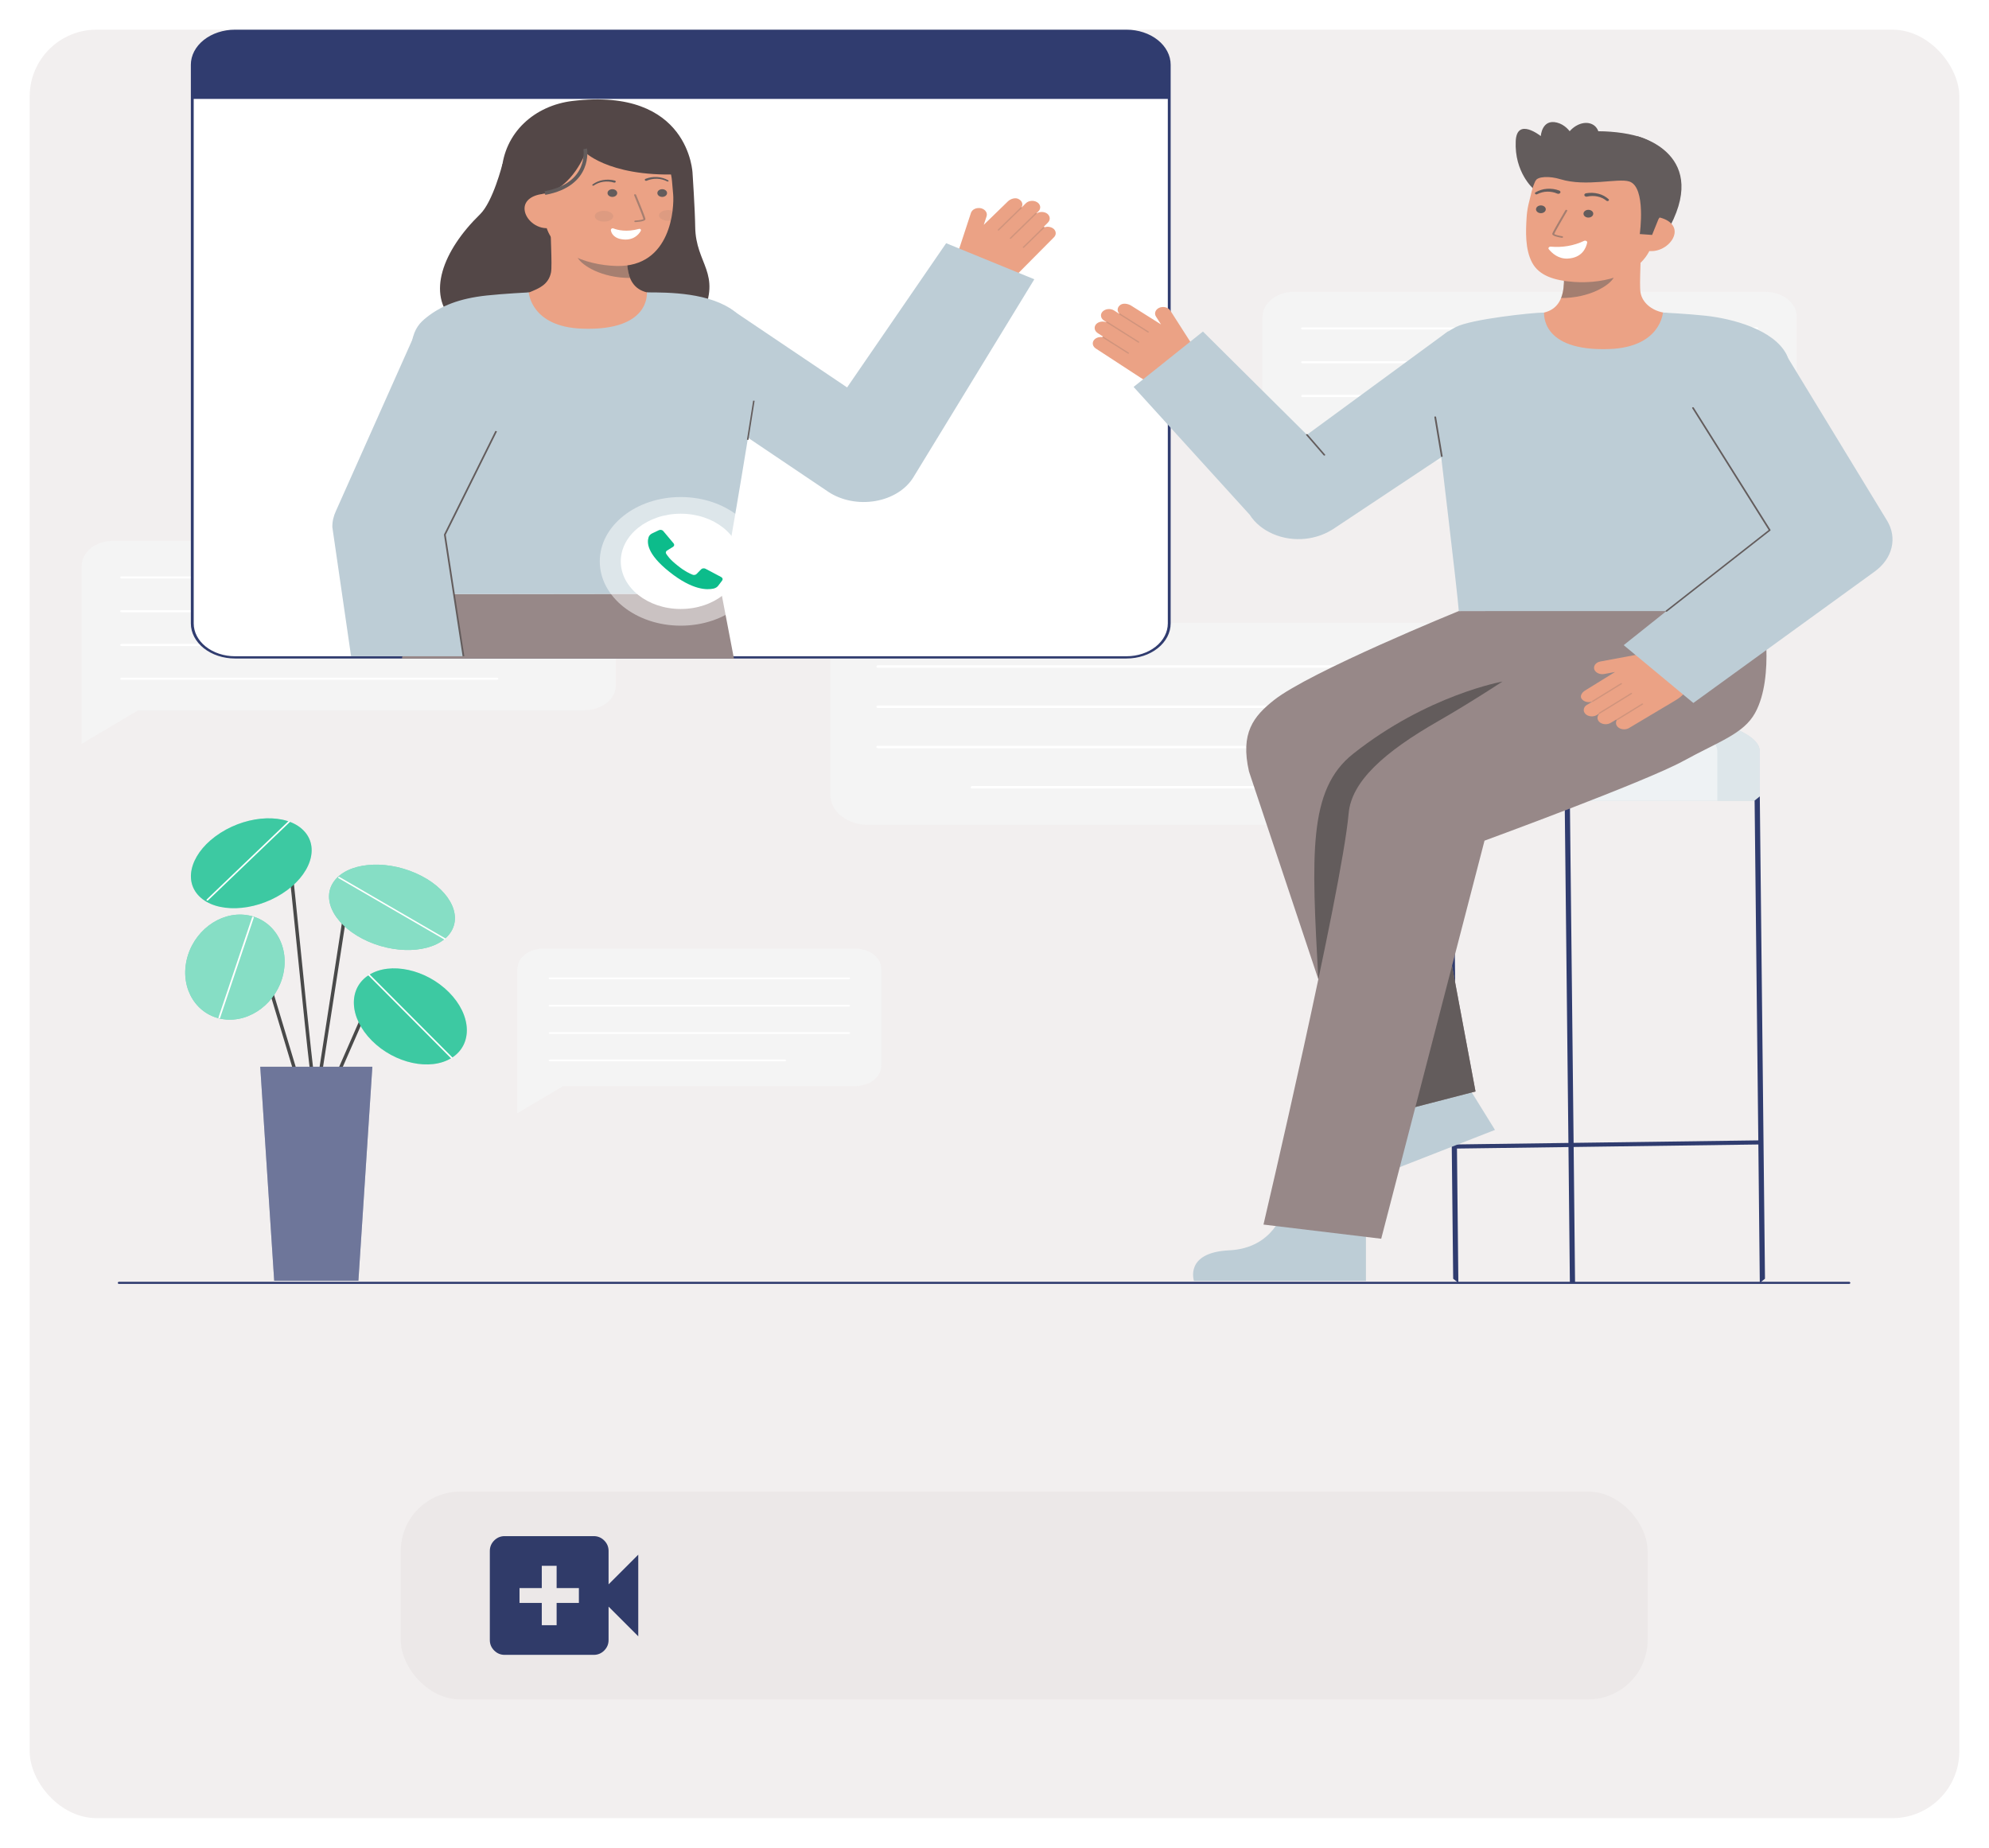 <svg width="268" height="249" viewBox="0 0 268 249" fill="none" xmlns="http://www.w3.org/2000/svg">
<g filter="url(#filter0_d_114_3)">
<rect x="4" width="260" height="241" rx="9" fill="#F2EFEF"/>
</g>
<path d="M42.618 148.315C42.556 148.315 42.497 148.295 42.453 148.261C42.125 148 41.59 143.215 40.149 128.97C39.559 123.141 39.002 117.635 38.595 114.289C38.566 114.05 38.45 114.022 38.411 114.013C37.855 113.88 36.163 114.94 35.218 115.868C35.179 115.906 35.122 115.931 35.061 115.936C34.999 115.941 34.938 115.927 34.89 115.896C34.842 115.865 34.811 115.82 34.805 115.771C34.798 115.723 34.816 115.674 34.855 115.635C35.48 115.022 37.516 113.413 38.545 113.659C38.753 113.708 39.011 113.852 39.059 114.254C39.466 117.602 40.023 123.11 40.613 128.94C41.489 137.597 42.481 147.404 42.807 148.022C42.832 148.05 42.847 148.082 42.85 148.116C42.854 148.15 42.845 148.184 42.825 148.214C42.806 148.245 42.776 148.27 42.74 148.288C42.703 148.305 42.661 148.315 42.618 148.315Z" fill="#494949"/>
<path d="M37.997 120.429C41.864 117.967 43.145 114.135 40.859 111.87C38.574 109.605 33.587 109.765 29.721 112.227C25.854 114.689 24.573 118.521 26.858 120.786C29.144 123.051 34.131 122.891 37.997 120.429Z" fill="#0CBC8B"/>
<path opacity="0.2" d="M37.997 120.429C41.864 117.967 43.145 114.135 40.859 111.87C38.574 109.605 33.587 109.765 29.721 112.227C25.854 114.689 24.573 118.521 26.858 120.786C29.144 123.051 34.131 122.891 37.997 120.429Z" fill="white"/>
<path d="M27.942 121.362C27.919 121.361 27.898 121.356 27.879 121.347C27.861 121.338 27.846 121.324 27.836 121.308C27.827 121.292 27.823 121.275 27.826 121.257C27.829 121.24 27.838 121.223 27.852 121.21L38.871 110.654C38.891 110.636 38.919 110.625 38.95 110.623C38.98 110.621 39.01 110.628 39.034 110.644C39.057 110.659 39.072 110.681 39.075 110.706C39.078 110.73 39.069 110.754 39.05 110.773L28.031 121.328C28.02 121.339 28.007 121.347 27.991 121.353C27.976 121.359 27.959 121.362 27.942 121.362Z" fill="white"/>
<path d="M45.022 146.052C44.984 146.052 44.948 146.045 44.915 146.032C44.882 146.018 44.853 145.998 44.831 145.974C44.81 145.95 44.796 145.922 44.791 145.893C44.785 145.864 44.789 145.834 44.801 145.806L48.94 136.35C49.062 136.073 49.27 135.823 49.544 135.626C49.819 135.428 50.151 135.289 50.511 135.22C50.871 135.151 51.247 135.154 51.605 135.231C51.963 135.307 52.291 135.454 52.559 135.657L54.747 137.317C54.791 137.351 54.817 137.398 54.819 137.447C54.82 137.496 54.797 137.544 54.754 137.579C54.712 137.615 54.653 137.635 54.591 137.636C54.529 137.637 54.469 137.619 54.425 137.585L52.237 135.925C52.025 135.764 51.766 135.649 51.484 135.588C51.202 135.528 50.905 135.525 50.621 135.58C50.337 135.634 50.074 135.744 49.857 135.9C49.641 136.056 49.477 136.253 49.38 136.472L45.242 145.928C45.226 145.964 45.196 145.996 45.157 146.018C45.117 146.04 45.07 146.052 45.022 146.052Z" fill="#494949"/>
<path d="M60.86 142.552C63.725 140.75 63.555 136.788 60.48 133.701C57.404 130.615 52.588 129.573 49.723 131.375C46.858 133.177 47.028 137.139 50.103 140.226C53.179 143.312 57.995 144.354 60.86 142.552Z" fill="#0CBC8B"/>
<path d="M40.738 147.712C40.685 147.712 40.635 147.698 40.594 147.672C40.553 147.646 40.524 147.61 40.511 147.57L33.566 124.499C33.518 124.342 33.417 124.198 33.273 124.084C33.13 123.969 32.949 123.888 32.751 123.85C32.553 123.812 32.346 123.818 32.152 123.867C31.958 123.916 31.785 124.007 31.652 124.129L29.511 126.095C29.491 126.113 29.467 126.128 29.439 126.139C29.412 126.15 29.382 126.157 29.352 126.158C29.321 126.16 29.29 126.157 29.261 126.149C29.232 126.142 29.206 126.13 29.182 126.114C29.159 126.098 29.14 126.078 29.127 126.057C29.113 126.035 29.105 126.011 29.102 125.987C29.1 125.963 29.104 125.938 29.114 125.915C29.123 125.892 29.139 125.871 29.159 125.852L31.3 123.887C31.489 123.713 31.735 123.584 32.011 123.514C32.286 123.444 32.581 123.436 32.862 123.491C33.143 123.545 33.4 123.66 33.604 123.823C33.808 123.986 33.952 124.191 34.019 124.414L40.965 147.485C40.979 147.533 40.969 147.583 40.937 147.625C40.904 147.667 40.852 147.696 40.792 147.708C40.774 147.711 40.756 147.712 40.738 147.712Z" fill="#494949"/>
<path d="M38.175 131.22C39.019 127.341 36.785 123.796 33.184 123.301C29.583 122.806 25.98 125.55 25.135 129.429C24.291 133.307 26.525 136.853 30.126 137.347C33.727 137.842 37.331 135.099 38.175 131.22Z" fill="#0CBC8B"/>
<path d="M42.619 148.315C42.609 148.315 42.599 148.315 42.59 148.314C42.559 148.311 42.53 148.303 42.503 148.291C42.477 148.279 42.453 148.263 42.434 148.244C42.416 148.225 42.402 148.203 42.394 148.179C42.385 148.156 42.383 148.131 42.387 148.107L46.822 119.5C46.871 119.188 47.031 118.894 47.285 118.653C47.538 118.413 47.874 118.235 48.252 118.142C48.629 118.049 49.032 118.045 49.413 118.13C49.794 118.214 50.135 118.385 50.397 118.62L55.466 123.181C55.487 123.2 55.502 123.221 55.512 123.244C55.522 123.267 55.526 123.291 55.524 123.315C55.523 123.34 55.515 123.364 55.501 123.385C55.488 123.407 55.469 123.427 55.446 123.443C55.423 123.459 55.396 123.471 55.367 123.479C55.339 123.487 55.308 123.49 55.277 123.489C55.247 123.487 55.217 123.481 55.189 123.47C55.162 123.46 55.137 123.445 55.117 123.427L50.048 118.865C49.846 118.684 49.582 118.552 49.288 118.486C48.993 118.421 48.682 118.424 48.39 118.496C48.098 118.568 47.839 118.705 47.643 118.891C47.447 119.077 47.322 119.304 47.285 119.545L42.849 148.153C42.843 148.197 42.815 148.239 42.773 148.268C42.73 148.298 42.675 148.315 42.619 148.315Z" fill="#494949"/>
<path d="M60.666 125.716C62.435 123.176 60.354 119.572 56.018 117.667C51.682 115.761 46.733 116.276 44.964 118.816C43.195 121.357 45.276 124.96 49.612 126.866C53.948 128.771 58.897 128.256 60.666 125.716Z" fill="#0CBC8B"/>
<path opacity="0.2" d="M60.86 142.552C63.725 140.75 63.555 136.788 60.48 133.701C57.404 130.615 52.588 129.573 49.723 131.375C46.858 133.177 47.028 137.139 50.103 140.226C53.179 143.312 57.995 144.354 60.86 142.552Z" fill="white"/>
<path opacity="0.5" d="M38.175 131.22C39.019 127.341 36.785 123.796 33.184 123.301C29.583 122.806 25.98 125.55 25.135 129.429C24.291 133.307 26.525 136.853 30.126 137.347C33.727 137.842 37.331 135.099 38.175 131.22Z" fill="white"/>
<path opacity="0.5" d="M60.666 125.716C62.435 123.176 60.354 119.572 56.018 117.667C51.682 115.761 46.733 116.276 44.964 118.816C43.195 121.357 45.276 124.96 49.612 126.866C53.948 128.771 58.897 128.256 60.666 125.716Z" fill="white"/>
<path d="M48.291 172.588H36.945L35.065 143.75H50.171L48.291 172.588Z" fill="#303C6F"/>
<path opacity="0.3" d="M48.291 172.588H36.945L35.065 143.75H50.171L48.291 172.588Z" fill="white"/>
<path d="M60.861 142.644C60.843 142.644 60.826 142.641 60.81 142.635C60.794 142.629 60.78 142.62 60.769 142.609L49.632 131.432C49.622 131.422 49.615 131.412 49.611 131.4C49.607 131.388 49.605 131.376 49.607 131.364C49.609 131.352 49.614 131.34 49.621 131.33C49.629 131.319 49.639 131.31 49.651 131.302C49.663 131.294 49.676 131.289 49.691 131.286C49.706 131.282 49.721 131.281 49.736 131.283C49.752 131.284 49.766 131.288 49.78 131.294C49.793 131.3 49.805 131.308 49.814 131.317L60.952 142.494C60.965 142.508 60.974 142.524 60.976 142.541C60.979 142.559 60.975 142.576 60.965 142.592C60.956 142.608 60.941 142.621 60.922 142.63C60.904 142.639 60.883 142.644 60.861 142.644Z" fill="white"/>
<path d="M59.925 126.612C59.901 126.612 59.876 126.605 59.857 126.593L45.605 118.327C45.593 118.32 45.582 118.311 45.574 118.3C45.566 118.29 45.561 118.278 45.559 118.266C45.556 118.254 45.557 118.242 45.56 118.23C45.564 118.218 45.571 118.207 45.58 118.197C45.589 118.188 45.6 118.179 45.613 118.173C45.626 118.167 45.641 118.162 45.656 118.161C45.671 118.159 45.686 118.159 45.701 118.162C45.716 118.165 45.73 118.17 45.742 118.177L59.994 126.444C60.014 126.456 60.028 126.472 60.035 126.49C60.043 126.509 60.042 126.529 60.035 126.547C60.027 126.566 60.012 126.582 59.992 126.593C59.972 126.605 59.949 126.611 59.924 126.611L59.925 126.612Z" fill="white"/>
<path d="M29.548 137.227C29.538 137.227 29.528 137.226 29.518 137.224C29.488 137.217 29.463 137.202 29.447 137.18C29.432 137.159 29.428 137.134 29.436 137.11L33.972 123.607C33.976 123.595 33.982 123.583 33.992 123.573C34.001 123.563 34.012 123.554 34.026 123.548C34.039 123.541 34.054 123.537 34.07 123.535C34.085 123.533 34.101 123.534 34.117 123.537C34.132 123.541 34.146 123.546 34.158 123.554C34.171 123.562 34.181 123.571 34.189 123.582C34.196 123.593 34.201 123.605 34.202 123.618C34.204 123.63 34.202 123.643 34.197 123.655L29.66 137.158C29.654 137.178 29.639 137.195 29.619 137.207C29.599 137.22 29.574 137.227 29.548 137.227Z" fill="white"/>
<path d="M115.3 146.345H75.89L69.715 150.018V130.572C69.715 129.846 70.079 129.149 70.725 128.635C71.372 128.122 72.249 127.833 73.164 127.833H115.3C116.214 127.833 117.091 128.122 117.738 128.635C118.385 129.149 118.748 129.846 118.748 130.572V143.605C118.748 143.965 118.659 144.321 118.486 144.653C118.312 144.986 118.058 145.288 117.738 145.542C117.418 145.797 117.038 145.998 116.619 146.136C116.201 146.274 115.752 146.345 115.3 146.345Z" fill="#F4F4F4"/>
<path d="M114.39 131.952H74.074C74.054 131.953 74.035 131.95 74.017 131.945C73.999 131.939 73.982 131.931 73.968 131.92C73.954 131.91 73.943 131.897 73.936 131.883C73.928 131.868 73.924 131.853 73.924 131.838C73.924 131.822 73.928 131.807 73.936 131.793C73.943 131.779 73.954 131.766 73.968 131.755C73.982 131.745 73.999 131.736 74.017 131.731C74.035 131.725 74.054 131.723 74.074 131.723H114.39C114.41 131.723 114.429 131.725 114.447 131.731C114.465 131.736 114.482 131.745 114.496 131.755C114.51 131.766 114.521 131.779 114.529 131.793C114.536 131.807 114.54 131.822 114.54 131.838C114.54 131.853 114.536 131.868 114.529 131.883C114.521 131.897 114.51 131.91 114.496 131.92C114.482 131.931 114.465 131.939 114.447 131.945C114.429 131.95 114.41 131.953 114.39 131.952Z" fill="white"/>
<path d="M114.39 135.639H74.074C74.054 135.639 74.035 135.637 74.017 135.631C73.999 135.626 73.982 135.618 73.968 135.607C73.954 135.596 73.943 135.584 73.936 135.569C73.928 135.555 73.924 135.54 73.924 135.525C73.924 135.509 73.928 135.494 73.936 135.48C73.943 135.466 73.954 135.453 73.968 135.442C73.982 135.431 73.999 135.423 74.017 135.418C74.035 135.412 74.054 135.41 74.074 135.41H114.39C114.41 135.41 114.429 135.412 114.447 135.418C114.465 135.423 114.482 135.431 114.496 135.442C114.51 135.453 114.521 135.466 114.529 135.48C114.536 135.494 114.54 135.509 114.54 135.525C114.54 135.54 114.536 135.555 114.529 135.569C114.521 135.584 114.51 135.596 114.496 135.607C114.482 135.618 114.465 135.626 114.447 135.631C114.429 135.637 114.41 135.639 114.39 135.639Z" fill="white"/>
<path d="M114.39 139.325H74.074C74.036 139.325 73.999 139.313 73.972 139.292C73.945 139.27 73.93 139.241 73.93 139.211C73.93 139.181 73.945 139.152 73.972 139.13C73.999 139.109 74.036 139.097 74.074 139.097H114.39C114.429 139.097 114.465 139.109 114.492 139.13C114.519 139.152 114.534 139.181 114.534 139.211C114.534 139.241 114.519 139.27 114.492 139.292C114.465 139.313 114.429 139.325 114.39 139.325Z" fill="white"/>
<path d="M105.759 143.012H74.074C74.054 143.013 74.035 143.01 74.017 143.005C73.999 142.999 73.982 142.991 73.968 142.98C73.954 142.969 73.943 142.957 73.936 142.942C73.928 142.928 73.924 142.913 73.924 142.898C73.924 142.882 73.928 142.867 73.936 142.853C73.943 142.839 73.954 142.826 73.968 142.815C73.982 142.804 73.999 142.796 74.017 142.791C74.035 142.785 74.054 142.783 74.074 142.783H105.759C105.779 142.783 105.798 142.785 105.816 142.791C105.834 142.796 105.851 142.804 105.865 142.815C105.879 142.826 105.89 142.839 105.898 142.853C105.905 142.867 105.909 142.882 105.909 142.898C105.909 142.913 105.905 142.928 105.898 142.942C105.89 142.957 105.879 142.969 105.865 142.98C105.851 142.991 105.834 142.999 105.816 143.005C105.798 143.01 105.779 143.013 105.759 143.012Z" fill="white"/>
<path d="M78.732 95.71H18.616L11 100.242V76.253C11 75.356 11.448 74.496 12.246 73.863C13.044 73.229 14.127 72.873 15.255 72.873H78.732C79.861 72.873 80.943 73.229 81.741 73.863C82.539 74.496 82.987 75.356 82.987 76.253V92.33C82.987 93.227 82.539 94.086 81.741 94.72C80.943 95.354 79.861 95.71 78.732 95.71Z" fill="#F4F4F4"/>
<path d="M77.612 77.955H16.377C16.33 77.955 16.284 77.94 16.251 77.914C16.218 77.887 16.199 77.852 16.199 77.814C16.199 77.777 16.218 77.741 16.251 77.714C16.284 77.688 16.33 77.673 16.377 77.673H77.612C77.659 77.673 77.704 77.688 77.737 77.714C77.77 77.741 77.789 77.777 77.789 77.814C77.789 77.852 77.77 77.887 77.737 77.914C77.704 77.94 77.659 77.955 77.612 77.955Z" fill="white"/>
<path d="M77.612 82.503H16.377C16.353 82.504 16.329 82.501 16.307 82.494C16.285 82.487 16.264 82.477 16.247 82.464C16.23 82.451 16.216 82.435 16.207 82.417C16.198 82.4 16.193 82.381 16.193 82.362C16.193 82.343 16.198 82.325 16.207 82.307C16.216 82.29 16.23 82.274 16.247 82.261C16.264 82.248 16.285 82.237 16.307 82.231C16.329 82.224 16.353 82.221 16.377 82.221H77.612C77.657 82.223 77.701 82.238 77.733 82.264C77.765 82.291 77.783 82.326 77.783 82.362C77.783 82.399 77.765 82.434 77.733 82.46C77.701 82.486 77.657 82.502 77.612 82.503Z" fill="white"/>
<path d="M77.612 87.051H16.377C16.353 87.052 16.329 87.049 16.307 87.042C16.285 87.035 16.264 87.025 16.247 87.012C16.23 86.999 16.216 86.983 16.207 86.965C16.198 86.948 16.193 86.929 16.193 86.91C16.193 86.891 16.198 86.872 16.207 86.855C16.216 86.838 16.23 86.822 16.247 86.809C16.264 86.795 16.285 86.785 16.307 86.778C16.329 86.772 16.353 86.768 16.377 86.769H77.612C77.657 86.77 77.701 86.786 77.733 86.812C77.765 86.838 77.783 86.874 77.783 86.91C77.783 86.947 77.765 86.982 77.733 87.008C77.701 87.034 77.657 87.05 77.612 87.051Z" fill="white"/>
<path d="M66.963 91.599H16.377C16.33 91.599 16.284 91.584 16.251 91.558C16.218 91.531 16.199 91.496 16.199 91.458C16.199 91.421 16.218 91.385 16.251 91.358C16.284 91.332 16.33 91.317 16.377 91.317H66.963C67.011 91.317 67.056 91.332 67.089 91.358C67.122 91.385 67.141 91.421 67.141 91.458C67.141 91.496 67.122 91.531 67.089 91.558C67.056 91.584 67.011 91.599 66.963 91.599Z" fill="white"/>
<path d="M116.958 111.154H188.632L197.714 116.559V87.956C197.714 86.888 197.179 85.863 196.228 85.107C195.276 84.352 193.986 83.927 192.641 83.927H116.958C115.613 83.927 114.323 84.352 113.372 85.108C112.421 85.863 111.886 86.888 111.886 87.956V107.125C111.886 108.194 112.42 109.218 113.371 109.974C114.323 110.73 115.613 111.154 116.958 111.154Z" fill="#F4F4F4"/>
<path d="M118.295 89.986H191.303C191.358 89.984 191.41 89.966 191.449 89.935C191.487 89.903 191.508 89.862 191.508 89.818C191.508 89.774 191.487 89.732 191.449 89.701C191.41 89.669 191.358 89.651 191.303 89.65H118.295C118.24 89.651 118.188 89.669 118.15 89.701C118.112 89.732 118.09 89.774 118.09 89.818C118.09 89.862 118.112 89.903 118.15 89.935C118.188 89.966 118.24 89.984 118.295 89.986Z" fill="white"/>
<path d="M118.295 95.408H191.303C191.358 95.407 191.41 95.389 191.449 95.357C191.487 95.326 191.508 95.284 191.508 95.24C191.508 95.197 191.487 95.155 191.449 95.123C191.41 95.092 191.358 95.074 191.303 95.072H118.295C118.24 95.074 118.188 95.092 118.15 95.123C118.112 95.155 118.09 95.197 118.09 95.24C118.09 95.284 118.112 95.326 118.15 95.357C118.188 95.389 118.24 95.407 118.295 95.408Z" fill="white"/>
<path d="M118.295 100.831H191.303C191.358 100.829 191.41 100.811 191.449 100.78C191.487 100.748 191.508 100.706 191.508 100.663C191.508 100.619 191.487 100.577 191.449 100.546C191.41 100.514 191.358 100.496 191.303 100.495H118.295C118.24 100.496 118.188 100.514 118.15 100.546C118.112 100.577 118.09 100.619 118.09 100.663C118.09 100.706 118.112 100.748 118.15 100.78C118.188 100.811 118.24 100.829 118.295 100.831Z" fill="white"/>
<path d="M130.99 106.253H191.303C191.358 106.252 191.41 106.234 191.449 106.202C191.487 106.171 191.508 106.129 191.508 106.085C191.508 106.042 191.487 106 191.449 105.968C191.41 105.937 191.358 105.919 191.303 105.917H130.99C130.935 105.919 130.883 105.937 130.845 105.968C130.807 106 130.785 106.042 130.785 106.085C130.785 106.129 130.807 106.171 130.845 106.202C130.883 106.234 130.935 106.252 130.99 106.253Z" fill="white"/>
<path d="M174.366 62.156H234.482L242.099 66.688V42.699C242.099 41.802 241.65 40.943 240.853 40.309C240.055 39.675 238.973 39.319 237.845 39.319H174.366C173.238 39.319 172.156 39.675 171.358 40.309C170.56 40.943 170.112 41.802 170.112 42.699V58.776C170.112 59.672 170.56 60.532 171.358 61.166C172.156 61.8 173.238 62.156 174.366 62.156Z" fill="#F4F4F4"/>
<path d="M175.488 44.401H236.722C236.769 44.401 236.814 44.386 236.848 44.36C236.881 44.334 236.9 44.298 236.9 44.26C236.9 44.223 236.881 44.187 236.848 44.16C236.814 44.134 236.769 44.119 236.722 44.119H175.488C175.441 44.119 175.396 44.134 175.362 44.16C175.329 44.187 175.31 44.223 175.31 44.26C175.31 44.298 175.329 44.334 175.362 44.36C175.396 44.386 175.441 44.401 175.488 44.401Z" fill="white"/>
<path d="M175.488 48.949H236.722C236.768 48.948 236.811 48.932 236.843 48.906C236.875 48.88 236.893 48.845 236.893 48.808C236.893 48.772 236.875 48.737 236.843 48.71C236.811 48.684 236.768 48.669 236.722 48.667H175.488C175.442 48.669 175.398 48.684 175.366 48.71C175.335 48.737 175.317 48.772 175.317 48.808C175.317 48.845 175.335 48.88 175.366 48.906C175.398 48.932 175.442 48.948 175.488 48.949Z" fill="white"/>
<path d="M175.488 53.498H236.722C236.768 53.496 236.811 53.481 236.843 53.455C236.875 53.428 236.893 53.393 236.893 53.357C236.893 53.32 236.875 53.285 236.843 53.259C236.811 53.233 236.768 53.217 236.722 53.216H175.488C175.442 53.217 175.398 53.233 175.366 53.259C175.335 53.285 175.317 53.32 175.317 53.357C175.317 53.393 175.335 53.428 175.366 53.455C175.398 53.481 175.442 53.496 175.488 53.498Z" fill="white"/>
<path d="M186.135 58.045H236.722C236.768 58.044 236.811 58.028 236.843 58.002C236.875 57.976 236.893 57.941 236.893 57.904C236.893 57.867 236.875 57.832 236.843 57.806C236.811 57.78 236.768 57.764 236.722 57.763H186.135C186.112 57.762 186.088 57.766 186.066 57.772C186.043 57.779 186.023 57.789 186.006 57.803C185.989 57.816 185.975 57.831 185.966 57.849C185.956 57.866 185.951 57.885 185.951 57.904C185.951 57.923 185.956 57.942 185.966 57.959C185.975 57.977 185.989 57.992 186.006 58.005C186.023 58.019 186.043 58.029 186.066 58.036C186.088 58.042 186.112 58.046 186.135 58.045Z" fill="white"/>
<path d="M31.663 88.585L151.789 88.585C154.967 88.585 157.544 86.538 157.544 84.013V8.725C157.544 6.199 154.967 4.152 151.789 4.152L31.663 4.152C28.484 4.152 25.907 6.199 25.907 8.725V84.013C25.907 86.538 28.484 88.585 31.663 88.585Z" fill="white"/>
<path d="M25.715 84.013V8.725C25.717 7.472 26.344 6.271 27.459 5.385C28.574 4.5 30.086 4.001 31.663 4H151.789C153.365 4.001 154.877 4.5 155.992 5.386C157.107 6.271 157.735 7.472 157.736 8.725V84.013C157.735 85.265 157.107 86.466 155.992 87.352C154.877 88.238 153.366 88.736 151.789 88.737H31.663C30.086 88.736 28.574 88.238 27.459 87.352C26.344 86.466 25.717 85.265 25.715 84.013ZM31.663 4.305C30.188 4.306 28.773 4.772 27.73 5.601C26.687 6.43 26.101 7.553 26.099 8.725V84.013C26.101 85.184 26.687 86.308 27.73 87.137C28.773 87.965 30.188 88.431 31.663 88.433H151.789C153.264 88.431 154.678 87.965 155.721 87.137C156.764 86.308 157.351 85.184 157.353 84.013V8.725C157.351 7.553 156.764 6.429 155.721 5.601C154.678 4.772 153.264 4.306 151.789 4.305H31.663Z" fill="#303C6F"/>
<path d="M25.907 8.724V13.325H157.544V8.724C157.544 7.511 156.937 6.349 155.858 5.491C154.779 4.634 153.315 4.152 151.789 4.152H31.663C30.907 4.152 30.159 4.27 29.46 4.5C28.762 4.73 28.127 5.067 27.593 5.491C27.058 5.916 26.634 6.42 26.345 6.974C26.056 7.529 25.907 8.124 25.907 8.724Z" fill="#303C6F"/>
<path d="M130.83 28.678C130.868 28.564 130.934 28.457 131.025 28.364C131.116 28.271 131.23 28.194 131.36 28.137C131.49 28.08 131.633 28.045 131.78 28.034C131.928 28.022 132.077 28.035 132.218 28.071C132.488 28.148 132.712 28.303 132.844 28.506C132.975 28.708 133.005 28.943 132.927 29.163L132.554 30.296L135.793 27.148C136.146 26.793 136.865 26.536 137.339 26.877C137.533 26.998 137.669 27.168 137.725 27.359C137.781 27.55 137.754 27.75 137.648 27.927C137.654 27.929 137.659 27.931 137.664 27.934C137.667 27.936 137.669 27.939 137.672 27.942L138.216 27.394C138.316 27.293 138.443 27.212 138.588 27.154C138.733 27.097 138.892 27.067 139.053 27.064C139.215 27.062 139.375 27.088 139.523 27.141C139.67 27.194 139.801 27.272 139.905 27.37C140.069 27.528 140.158 27.727 140.158 27.932C140.158 28.137 140.069 28.335 139.905 28.494L139.674 28.727C139.68 28.735 139.683 28.745 139.685 28.754C139.885 28.627 140.135 28.559 140.391 28.564C140.648 28.569 140.894 28.645 141.087 28.779C141.296 28.936 141.422 29.15 141.44 29.377C141.458 29.605 141.367 29.83 141.184 30.006L140.616 30.578C140.628 30.575 140.641 30.574 140.654 30.575C140.667 30.575 140.679 30.578 140.69 30.583C140.702 30.588 140.712 30.594 140.72 30.602C140.728 30.61 140.734 30.62 140.737 30.63C140.951 30.557 141.189 30.54 141.416 30.583C141.642 30.625 141.846 30.724 141.997 30.865C142.16 31.023 142.249 31.222 142.249 31.427C142.249 31.631 142.16 31.83 141.997 31.988L137.149 36.871C136.471 37.554 135.551 38.06 134.509 38.325C133.466 38.59 132.347 38.602 131.295 38.359L127.91 37.575L130.83 28.678Z" fill="#EBA285"/>
<g opacity="0.2">
<path d="M134.463 31.056C134.484 31.069 134.51 31.075 134.536 31.073C134.563 31.07 134.586 31.06 134.603 31.044L137.679 28.046C137.696 28.03 137.704 28.009 137.701 27.988C137.698 27.967 137.685 27.947 137.664 27.934C137.644 27.921 137.617 27.914 137.59 27.916C137.564 27.919 137.539 27.929 137.523 27.945L134.447 30.943C134.43 30.959 134.422 30.98 134.425 31.001C134.428 31.022 134.441 31.042 134.461 31.055L134.463 31.056Z" fill="#635C5C"/>
</g>
<g opacity="0.2">
<path d="M136.091 32.17C136.112 32.183 136.138 32.189 136.164 32.187C136.19 32.184 136.214 32.174 136.231 32.158L139.664 28.813C139.68 28.797 139.688 28.775 139.686 28.754C139.683 28.733 139.67 28.714 139.649 28.7C139.628 28.688 139.602 28.682 139.575 28.684C139.549 28.686 139.525 28.696 139.507 28.712L136.074 32.057C136.058 32.073 136.05 32.094 136.052 32.115C136.055 32.136 136.068 32.156 136.089 32.169L136.091 32.17Z" fill="#635C5C"/>
</g>
<g opacity="0.2">
<path d="M137.844 33.385C137.864 33.398 137.891 33.404 137.917 33.402C137.943 33.399 137.967 33.389 137.983 33.373L140.722 30.705C140.738 30.688 140.744 30.667 140.741 30.647C140.738 30.626 140.725 30.608 140.705 30.595C140.685 30.582 140.659 30.575 140.633 30.577C140.607 30.579 140.583 30.588 140.566 30.604L137.827 33.272C137.819 33.28 137.813 33.289 137.809 33.299C137.805 33.309 137.804 33.32 137.805 33.33C137.807 33.341 137.81 33.351 137.817 33.36C137.823 33.369 137.832 33.377 137.842 33.384L137.844 33.385Z" fill="#635C5C"/>
</g>
<path d="M67.699 22.105C67.699 22.105 66.433 27.172 64.682 28.877C59.64 33.786 57.448 39.668 61.108 43.237C64.768 46.805 91.382 49.601 94.581 42.592C97.274 36.691 93.737 35.661 93.672 30.556C93.643 28.247 93.318 23.377 93.318 23.377" fill="#534747"/>
<path d="M89.1 39.789C89.054 39.785 88.54 46.564 78.627 45.972C71.765 45.563 69.319 39.779 69.161 39.779C69.901 39.655 71.147 39.473 71.476 39.334C72.556 38.872 73.893 38.392 74.242 36.725C74.442 35.765 74.102 30.849 74.206 29.877L84.74 31.745C84.593 33.798 83.563 38.557 87.173 39.4C87.774 39.54 88.421 39.668 89.1 39.789Z" fill="#EBA285"/>
<path opacity="0.5" d="M84.888 37.455C84.723 37.033 84.617 36.597 84.571 36.156C84.455 35.15 84.479 34.138 84.641 33.136C82.5 32.906 80.483 32.204 78.819 31.11C78.623 31.683 77.547 34.191 77.845 34.736C78.407 35.767 81.053 37.455 84.888 37.455Z" fill="#635C5C"/>
<path d="M83.058 35.841C78.887 35.732 73.773 33.873 73.383 29.402L73.031 25.367C72.64 20.896 75.28 17.109 80.58 16.817C85.879 16.525 90.156 19.931 90.546 24.402L90.702 26.188C90.851 27.904 90.498 36.035 83.058 35.841Z" fill="#EBA285"/>
<path d="M82.628 30.773C83.21 31.003 84.422 31.31 86.103 30.845C86.287 30.795 86.427 30.961 86.334 31.125C85.977 31.754 85.162 32.48 83.731 32.232C83.364 32.181 83.027 32.038 82.771 31.823C82.515 31.608 82.353 31.332 82.31 31.038C82.272 30.87 82.465 30.709 82.628 30.773Z" fill="white"/>
<path d="M89.227 26.534C89.589 26.534 89.882 26.301 89.882 26.014C89.882 25.727 89.589 25.494 89.227 25.494C88.866 25.494 88.573 25.727 88.573 26.014C88.573 26.301 88.866 26.534 89.227 26.534Z" fill="#635C5C"/>
<path d="M82.512 26.534C82.873 26.534 83.166 26.301 83.166 26.014C83.166 25.727 82.873 25.494 82.512 25.494C82.151 25.494 81.858 25.727 81.858 26.014C81.858 26.301 82.151 26.534 82.512 26.534Z" fill="#635C5C"/>
<path opacity="0.5" d="M85.6 29.932H85.61C85.825 29.919 86.039 29.897 86.251 29.865C86.567 29.816 86.985 29.724 86.966 29.501C86.943 29.246 85.826 26.546 85.698 26.239C85.686 26.213 85.662 26.192 85.63 26.18C85.599 26.168 85.563 26.166 85.53 26.175C85.497 26.184 85.47 26.202 85.454 26.226C85.438 26.251 85.434 26.279 85.443 26.305C85.921 27.456 86.684 29.344 86.698 29.515C86.652 29.589 86.125 29.69 85.592 29.719C85.558 29.721 85.525 29.734 85.503 29.754C85.48 29.775 85.468 29.801 85.469 29.829C85.47 29.856 85.484 29.882 85.508 29.901C85.533 29.92 85.566 29.931 85.6 29.932V29.932Z" fill="#635C5C"/>
<path d="M68.679 26.353L73.426 26.112C77.113 25.312 78.898 20.573 78.898 20.573C78.898 20.573 82.68 24.284 93.318 23.376C93.318 23.376 92.95 11.706 77.151 13.604C72.057 14.216 67.927 17.833 67.582 23.153C67.34 26.881 68.679 26.353 68.679 26.353Z" fill="#534747"/>
<path d="M73.831 30.745C72.221 30.834 70.795 29.538 70.684 28.258C70.572 26.979 71.816 26.202 73.426 26.113L74.331 26.924L75.216 30.669L73.831 30.745Z" fill="#EBA285"/>
<path d="M86.977 24.098C87.466 23.907 88.01 23.823 88.553 23.857C88.822 23.872 89.085 23.918 89.336 23.996C89.584 24.071 89.82 24.172 90.037 24.294C90.062 24.308 90.08 24.329 90.086 24.353C90.093 24.377 90.087 24.402 90.07 24.423C90.054 24.443 90.028 24.458 89.998 24.464C89.968 24.469 89.936 24.465 89.909 24.453L89.902 24.449C89.697 24.343 89.477 24.258 89.246 24.195C89.017 24.133 88.778 24.098 88.536 24.092C88.056 24.078 87.579 24.164 87.155 24.343L87.143 24.349C87.102 24.367 87.053 24.371 87.007 24.361C86.962 24.35 86.924 24.326 86.901 24.293C86.878 24.26 86.873 24.222 86.886 24.186C86.899 24.15 86.929 24.119 86.971 24.101L86.977 24.098Z" fill="#635C5C"/>
<path d="M82.712 24.598C82.261 24.465 81.774 24.43 81.301 24.495C81.062 24.527 80.831 24.587 80.615 24.674C80.396 24.76 80.192 24.868 80.007 24.994L80.001 24.999C79.989 25.007 79.975 25.013 79.96 25.017C79.945 25.02 79.93 25.022 79.914 25.021C79.898 25.02 79.883 25.016 79.87 25.011C79.856 25.005 79.843 24.997 79.833 24.988C79.823 24.978 79.816 24.968 79.811 24.956C79.806 24.944 79.804 24.931 79.806 24.919C79.807 24.907 79.811 24.895 79.818 24.884C79.826 24.873 79.835 24.863 79.847 24.855C80.042 24.711 80.258 24.586 80.492 24.485C80.727 24.382 80.981 24.307 81.244 24.264C81.777 24.174 82.33 24.199 82.847 24.336C82.892 24.349 82.928 24.375 82.949 24.408C82.97 24.442 82.973 24.481 82.957 24.516C82.942 24.552 82.909 24.581 82.867 24.597C82.824 24.614 82.775 24.616 82.731 24.604L82.725 24.602L82.712 24.598Z" fill="#635C5C"/>
<path d="M78.853 20.056C78.853 20.056 79.7 24.864 73.428 26.014" stroke="#635C5C" stroke-width="0.5" stroke-miterlimit="10"/>
<path opacity="0.1" d="M82.631 29.145C82.636 28.744 82.082 28.415 81.394 28.409C80.706 28.403 80.144 28.723 80.138 29.124C80.133 29.525 80.686 29.855 81.375 29.861C82.063 29.867 82.625 29.546 82.631 29.145Z" fill="#635C5C"/>
<path opacity="0.1" d="M88.796 29.023C88.792 29.423 89.345 29.753 90.033 29.759C90.152 29.76 90.271 29.751 90.388 29.733C90.496 29.266 90.572 28.814 90.624 28.393C90.442 28.336 90.248 28.307 90.052 28.307C89.363 28.3 88.8 28.621 88.796 29.023Z" fill="#635C5C"/>
<path d="M55.948 80.063L54.154 88.75H98.892L97.22 80.01L55.948 80.063Z" fill="#978888"/>
<path d="M78.4 44.287C71.533 44.03 71.244 39.401 71.244 39.401C71.244 39.401 67.842 39.575 65.579 39.819C61.876 40.217 59.433 41.214 57.489 42.758C55.681 44.195 54.58 45.749 55.745 55.673C56.588 62.859 55.948 80.064 55.948 80.064L97.22 80.011C97.22 80.011 101.071 57.948 101.417 54.713C102.078 48.538 100.669 43.318 99.055 42.036C95.737 39.401 90.026 39.401 87.172 39.401C87.127 39.4 87.752 44.637 78.4 44.287Z" fill="#BDCDD6"/>
<path d="M127.485 32.773L114.14 52.206L98.214 41.482L88.421 50.66L111.436 66.158L111.601 66.271C112.467 66.847 113.488 67.259 114.584 67.475C115.681 67.691 116.826 67.706 117.931 67.518C119.036 67.33 120.072 66.945 120.962 66.392C121.851 65.838 122.57 65.131 123.065 64.324L139.365 37.633L127.485 32.773Z" fill="#BDCDD6"/>
<path d="M59.937 72.05L62.449 88.433H47.306L44.78 71.029C44.772 70.283 44.938 69.542 45.27 68.845L56.237 44.25L70.634 48.139L59.937 72.05Z" fill="#BDCDD6"/>
<path d="M62.334 88.444L59.818 72.038L59.828 72.016L66.75 58.063L66.967 58.131L60.056 72.063L62.565 88.421L62.334 88.444Z" fill="#635C5C"/>
<path d="M101.479 53.984L100.643 59.257L100.843 59.277L101.678 54.004L101.479 53.984Z" fill="#635C5C"/>
<path d="M249.14 173H16.043C16 173 15.959 172.986 15.928 172.962C15.897 172.938 15.88 172.905 15.88 172.87C15.88 172.836 15.897 172.803 15.928 172.779C15.959 172.754 16 172.741 16.043 172.741H249.14C249.183 172.741 249.225 172.754 249.255 172.779C249.286 172.803 249.303 172.836 249.303 172.87C249.303 172.905 249.286 172.938 249.255 172.962C249.225 172.986 249.183 173 249.14 173Z" fill="#303C6F"/>
<g opacity="0.65">
<path d="M249.14 173H16.043C16 173 15.959 172.986 15.928 172.962C15.897 172.938 15.88 172.905 15.88 172.87C15.88 172.836 15.897 172.803 15.928 172.779C15.959 172.754 16 172.741 16.043 172.741H249.14C249.183 172.741 249.225 172.754 249.255 172.779C249.286 172.803 249.303 172.836 249.303 172.87C249.303 172.905 249.286 172.938 249.255 172.962C249.225 172.986 249.183 173 249.14 173Z" fill="#303C6F"/>
</g>
<path opacity="0.49" d="M91.726 84.312C97.752 84.312 102.637 80.432 102.637 75.644C102.637 70.857 97.752 66.977 91.726 66.977C85.7 66.977 80.814 70.857 80.814 75.644C80.814 80.432 85.7 84.312 91.726 84.312Z" fill="white"/>
<path d="M91.726 82.063C96.188 82.063 99.806 79.189 99.806 75.644C99.806 72.099 96.188 69.225 91.726 69.225C87.263 69.225 83.645 72.099 83.645 75.644C83.645 79.189 87.263 82.063 91.726 82.063Z" fill="white"/>
<path d="M97.171 77.757C97.265 77.807 97.331 77.883 97.356 77.971C97.381 78.058 97.362 78.15 97.304 78.227L96.775 78.927C96.635 79.117 96.409 79.256 96.142 79.316C95.263 79.508 93.325 79.546 90.218 77.078C87.11 74.61 87.159 73.069 87.4 72.371C87.476 72.16 87.651 71.98 87.889 71.868L88.771 71.448C88.868 71.402 88.983 71.387 89.094 71.407C89.204 71.427 89.3 71.479 89.363 71.554L90.768 73.229C90.829 73.302 90.854 73.391 90.836 73.478C90.818 73.565 90.76 73.643 90.672 73.697L89.883 74.185C89.8 74.236 89.742 74.308 89.721 74.39C89.7 74.471 89.716 74.556 89.766 74.629C89.998 74.96 90.218 75.35 91.304 76.215C92.391 77.079 92.884 77.252 93.3 77.436C93.392 77.476 93.499 77.489 93.601 77.472C93.703 77.455 93.795 77.409 93.858 77.344L94.472 76.717C94.54 76.647 94.639 76.601 94.749 76.587C94.858 76.572 94.97 76.592 95.062 76.641L97.171 77.757Z" fill="#0CBC8B"/>
<path d="M216.111 95.608C204.509 95.608 195.104 98.122 195.104 101.224V107.909H237.118V101.224C237.118 98.122 227.713 95.608 216.111 95.608Z" fill="#BDCDD6"/>
<path opacity="0.49" d="M216.111 95.608C204.509 95.608 195.104 98.122 195.104 101.224V107.909H237.118V101.224C237.118 98.122 227.713 95.608 216.111 95.608Z" fill="white"/>
<path opacity="0.49" d="M231.395 101.224V107.909H195.104V101.224C195.104 98.381 203.002 96.033 213.249 95.661C223.497 96.032 231.395 98.381 231.395 101.224Z" fill="white"/>
<path d="M237.117 172.872L237.816 172.312L237.117 107.316L236.418 107.876L236.917 153.669L212.03 154.005L211.527 107.871L210.828 107.876L211.331 154.014L196.307 154.217L195.803 107.871L195.104 107.321L195.803 172.317L196.502 172.867L196.313 154.772L211.337 154.57L211.527 172.872L212.226 172.867L212.036 154.56L236.923 154.224L237.117 172.872Z" fill="#303C6F"/>
<path d="M172.939 163.055C172.939 163.055 171.69 168.2 165.626 168.486C159.563 168.773 160.878 172.61 160.878 172.61H184.048V163.414L172.939 163.055Z" fill="#BDCDD6"/>
<path d="M186.159 147.582C186.159 147.582 187.896 152.636 182.615 155.02C177.333 157.403 180.645 160.385 180.645 160.385L201.436 152.26L196.326 144.008L186.159 147.582Z" fill="#BDCDD6"/>
<path d="M183.959 150.923L168.292 103.967C167.104 98.779 168.893 96.531 171.65 94.347C176.493 90.509 196.561 82.341 196.561 82.341L220.637 82.289C227.021 82.289 233.297 87.29 233.297 92.361C233.297 97.432 226.807 101.733 220.423 101.733L190.776 104.084L198.812 147.078L183.959 150.923Z" fill="#978888"/>
<path d="M198.812 147.078L195.649 130.151L179.62 137.918L183.959 150.923L198.812 147.078Z" fill="#635C5C"/>
<path d="M202.446 91.843C202.446 91.843 192.325 93.635 182.301 101.598C176.224 106.425 176.722 115.162 177.634 131.965L187.589 120.284L198.508 104.639L202.446 91.843Z" fill="#635C5C"/>
<path d="M237.488 82.283L221.138 82.222L221.131 82.393H216.181C216.181 82.393 203.779 91.459 193.795 97.171C186.532 101.326 182.102 105.288 181.718 109.605C180.783 120.13 170.243 165.016 170.243 165.016L186.106 166.925L200.026 113.282C200.026 113.282 221.794 105.311 226.829 102.537C231.57 99.924 234.919 98.915 236.488 96.064C239.197 91.139 237.488 82.283 237.488 82.283Z" fill="#978888"/>
<path d="M206.601 25.432C206.601 25.432 204.033 23.221 204.231 19.01C204.385 15.749 207.607 18.339 207.607 18.339C207.607 18.339 207.747 15.992 209.796 16.521C211.845 17.051 212.475 19.628 212.475 19.628" fill="#635C5C"/>
<path d="M220.601 18.352C220.601 18.352 230.829 20.739 224.5 31.426L223.566 31.342L221.67 31.173" fill="#635C5C"/>
<path d="M206.105 42.51C206.152 42.505 206.669 49.322 216.638 48.728C223.539 48.317 226 42.501 226.158 42.501C225.414 42.375 224.495 42.184 224.129 42.119C223.332 41.972 222.611 41.636 222.061 41.155C221.511 40.675 221.158 40.073 221.049 39.429C220.847 38.463 221.189 33.519 221.084 32.542L210.491 34.42C210.639 36.485 211.675 41.272 208.044 42.119C207.439 42.259 206.788 42.388 206.105 42.51Z" fill="#EBA285"/>
<path opacity="0.52" d="M210.342 40.163C210.508 39.738 210.615 39.3 210.66 38.856C210.777 37.845 210.753 36.826 210.591 35.819C212.744 35.588 214.772 34.882 216.446 33.781C216.642 34.358 217.724 36.88 217.424 37.427C216.859 38.465 214.199 40.163 210.342 40.163Z" fill="#635C5C"/>
<path d="M212.071 37.992C216.251 38.291 221.643 36.934 222.724 32.51L223.7 28.517C224.782 24.093 222.733 20.055 217.489 19.246C212.245 18.437 207.449 21.419 206.367 25.844L205.935 27.611C205.8 28.22 205.718 28.836 205.688 29.453C205.595 31.086 205.46 33.569 206.449 35.404C207.381 37.136 209.401 37.802 212.071 37.992Z" fill="#EBA285"/>
<path d="M208.964 33.238C210.52 33.38 212.092 33.107 213.43 32.461C213.477 32.439 213.53 32.428 213.584 32.429C213.638 32.43 213.691 32.443 213.736 32.467C213.781 32.491 213.817 32.525 213.839 32.564C213.86 32.603 213.868 32.647 213.859 32.689C213.71 33.418 213.172 34.747 211.227 34.844C209.971 34.906 209.113 34.109 208.687 33.585C208.657 33.549 208.641 33.507 208.641 33.463C208.641 33.42 208.656 33.377 208.685 33.341C208.715 33.304 208.756 33.275 208.806 33.257C208.855 33.239 208.91 33.232 208.964 33.238Z" fill="white"/>
<path d="M207.622 28.726C207.986 28.726 208.28 28.492 208.28 28.203C208.28 27.915 207.986 27.681 207.622 27.681C207.259 27.681 206.964 27.915 206.964 28.203C206.964 28.492 207.259 28.726 207.622 28.726Z" fill="#635C5C"/>
<path d="M214.019 29.32C214.383 29.32 214.677 29.086 214.677 28.798C214.677 28.509 214.383 28.275 214.019 28.275C213.656 28.275 213.361 28.509 213.361 28.798C213.361 29.086 213.656 29.32 214.019 29.32Z" fill="#635C5C"/>
<path d="M222.069 33.807C223.663 34.053 225.286 32.898 225.595 31.632C225.905 30.366 224.783 29.469 223.19 29.223L222.161 29.945L220.699 33.596L222.069 33.807Z" fill="#EBA285"/>
<path d="M220.945 31.54C220.945 31.54 221.836 25.187 219.529 24.455C217.992 23.968 213.714 25.209 210.255 24.151C208.741 23.688 207.183 23.782 206.898 24.349C206.785 24.573 206.572 21.086 209.605 18.899C212.02 17.157 218.546 17.506 221.305 18.587C228.944 21.582 223.457 29.547 223.457 29.547L222.605 31.658L220.945 31.54Z" fill="#635C5C"/>
<g opacity="0.52">
<path d="M210.459 32.045L210.448 32.044C209.936 31.966 209.084 31.79 209.157 31.484C209.218 31.231 210.748 28.633 210.922 28.337C210.929 28.325 210.94 28.313 210.953 28.303C210.966 28.293 210.981 28.285 210.997 28.28C211.014 28.275 211.032 28.273 211.05 28.274C211.068 28.274 211.085 28.278 211.101 28.284C211.118 28.29 211.132 28.298 211.144 28.309C211.156 28.319 211.165 28.332 211.171 28.345C211.177 28.358 211.179 28.373 211.178 28.387C211.176 28.401 211.172 28.415 211.163 28.427C210.485 29.578 209.46 31.352 209.419 31.524C209.452 31.604 209.966 31.756 210.498 31.837C210.532 31.842 210.562 31.857 210.581 31.88C210.601 31.902 210.609 31.929 210.604 31.956C210.599 31.983 210.581 32.008 210.554 32.024C210.527 32.041 210.493 32.049 210.459 32.046V32.045Z" fill="#635C5C"/>
</g>
<path d="M210.095 25.678C209.581 25.482 209.009 25.401 208.442 25.441C208.163 25.46 207.889 25.511 207.63 25.595C207.374 25.676 207.132 25.782 206.909 25.912C206.866 25.934 206.835 25.968 206.825 26.008C206.814 26.048 206.823 26.09 206.851 26.124C206.879 26.159 206.923 26.183 206.973 26.192C207.023 26.2 207.076 26.193 207.119 26.171L207.132 26.164C207.334 26.062 207.551 25.98 207.779 25.921C208.003 25.861 208.236 25.829 208.472 25.826C208.937 25.816 209.397 25.903 209.806 26.079L209.823 26.087C209.857 26.102 209.893 26.112 209.931 26.116C209.969 26.119 210.008 26.117 210.045 26.109C210.082 26.101 210.116 26.088 210.146 26.069C210.177 26.05 210.202 26.027 210.221 26.001C210.24 25.974 210.252 25.945 210.257 25.915C210.262 25.885 210.259 25.854 210.249 25.825C210.239 25.796 210.222 25.768 210.198 25.744C210.175 25.72 210.146 25.7 210.112 25.685C210.107 25.683 210.101 25.68 210.095 25.678Z" fill="#635C5C"/>
<path d="M213.867 26.488C214.315 26.388 214.788 26.384 215.238 26.476C215.467 26.521 215.686 26.594 215.888 26.691C216.093 26.789 216.282 26.907 216.45 27.043L216.461 27.051C216.497 27.08 216.546 27.096 216.597 27.096C216.648 27.096 216.697 27.081 216.734 27.052C216.77 27.024 216.791 26.985 216.792 26.945C216.792 26.904 216.773 26.865 216.738 26.835C216.557 26.67 216.351 26.523 216.124 26.399C215.894 26.272 215.642 26.173 215.375 26.106C214.833 25.966 214.254 25.945 213.698 26.045C213.623 26.059 213.557 26.096 213.516 26.148C213.476 26.2 213.463 26.263 213.48 26.323C213.498 26.383 213.545 26.435 213.61 26.467C213.676 26.499 213.755 26.51 213.831 26.496C213.836 26.495 213.842 26.494 213.848 26.492L213.867 26.488Z" fill="#635C5C"/>
<path d="M215.138 19.724C215.817 18.394 215.445 17.019 214.307 16.653C213.169 16.287 211.697 17.068 211.019 18.398C210.34 19.728 210.712 21.103 211.85 21.47C212.987 21.836 214.46 21.055 215.138 19.724Z" fill="#635C5C"/>
<path d="M193.719 57.518C194.033 60.448 196.259 78.731 196.562 82.341H237.47C237.705 79.085 238.761 64.85 239.652 58.483C240.503 52.409 241.695 49.644 240.715 47.756C238.987 44.426 233.485 42.94 229.76 42.539C227.485 42.294 224.063 42.119 224.063 42.119C224.063 42.119 223.774 46.775 216.866 47.033C207.462 47.385 208.09 42.119 208.043 42.119C206.52 42.119 198.227 42.999 196.154 44.073C193.225 45.589 192.36 47.655 192.326 49.554C192.286 51.739 193.362 54.194 193.719 57.518Z" fill="#BDCDD6"/>
<path d="M157.686 41.844C157.619 41.739 157.526 41.646 157.412 41.57C157.298 41.495 157.166 41.439 157.024 41.405C156.882 41.372 156.732 41.362 156.585 41.376C156.438 41.389 156.296 41.427 156.167 41.486C155.924 41.607 155.747 41.797 155.673 42.017C155.599 42.238 155.633 42.472 155.768 42.673L156.436 43.717L152.425 41.191C151.985 40.905 151.213 40.776 150.84 41.189C150.684 41.341 150.597 41.53 150.593 41.726C150.59 41.922 150.67 42.113 150.821 42.268C150.816 42.27 150.812 42.273 150.808 42.277C150.805 42.28 150.803 42.283 150.802 42.286L150.123 41.844C149.998 41.762 149.852 41.704 149.695 41.672C149.539 41.641 149.375 41.638 149.216 41.663C149.058 41.688 148.908 41.741 148.779 41.818C148.649 41.895 148.542 41.993 148.466 42.106C148.35 42.289 148.316 42.498 148.371 42.698C148.426 42.898 148.567 43.077 148.769 43.204L149.058 43.393C149.054 43.402 149.054 43.412 149.055 43.422C148.825 43.331 148.562 43.307 148.313 43.355C148.064 43.404 147.844 43.52 147.692 43.684C147.53 43.872 147.464 44.102 147.507 44.328C147.551 44.553 147.701 44.758 147.926 44.899L148.636 45.361C148.62 45.361 148.604 45.363 148.589 45.367C148.574 45.373 148.561 45.38 148.551 45.39C148.539 45.402 148.532 45.417 148.531 45.432C148.302 45.397 148.065 45.421 147.855 45.501C147.645 45.581 147.473 45.713 147.363 45.876C147.247 46.059 147.213 46.268 147.268 46.468C147.323 46.668 147.464 46.847 147.666 46.974L153.715 50.92C154.561 51.472 155.596 51.811 156.686 51.893C157.776 51.975 158.872 51.797 159.834 51.381L162.93 50.041L157.686 41.844Z" fill="#EBA285"/>
<g opacity="0.2">
<path d="M154.776 44.784C154.759 44.8 154.735 44.81 154.709 44.812C154.683 44.814 154.657 44.808 154.636 44.795L150.825 42.389C150.815 42.383 150.806 42.375 150.8 42.365C150.793 42.356 150.789 42.346 150.788 42.336C150.786 42.325 150.787 42.315 150.791 42.305C150.794 42.294 150.8 42.285 150.809 42.277C150.817 42.269 150.827 42.262 150.839 42.257C150.85 42.252 150.863 42.248 150.876 42.247C150.889 42.246 150.903 42.247 150.915 42.25C150.928 42.253 150.94 42.257 150.95 42.264L154.761 44.67C154.772 44.677 154.78 44.685 154.787 44.694C154.793 44.703 154.797 44.713 154.799 44.724C154.8 44.734 154.799 44.745 154.796 44.755C154.792 44.765 154.786 44.774 154.778 44.782L154.776 44.784Z" fill="#635C5C"/>
</g>
<g opacity="0.2">
<path d="M153.487 46.148C153.47 46.164 153.446 46.175 153.42 46.177C153.394 46.179 153.368 46.173 153.347 46.16L149.093 43.475C149.083 43.468 149.074 43.46 149.068 43.451C149.061 43.442 149.057 43.432 149.056 43.421C149.054 43.411 149.055 43.4 149.059 43.39C149.063 43.38 149.069 43.371 149.077 43.363C149.094 43.347 149.118 43.336 149.145 43.334C149.171 43.331 149.197 43.337 149.219 43.35L153.472 46.035C153.482 46.041 153.491 46.049 153.497 46.058C153.504 46.068 153.508 46.078 153.509 46.088C153.511 46.099 153.51 46.109 153.506 46.119C153.503 46.129 153.496 46.139 153.488 46.147L153.487 46.148Z" fill="#635C5C"/>
</g>
<g opacity="0.2">
<path d="M152.101 47.633C152.084 47.649 152.06 47.659 152.034 47.661C152.008 47.663 151.982 47.657 151.961 47.644L148.568 45.502C148.547 45.489 148.534 45.469 148.531 45.448C148.528 45.427 148.535 45.406 148.552 45.389C148.569 45.373 148.593 45.362 148.619 45.36C148.646 45.357 148.673 45.363 148.693 45.377L152.086 47.518C152.107 47.531 152.121 47.551 152.124 47.572C152.127 47.593 152.119 47.614 152.102 47.631L152.101 47.633Z" fill="#635C5C"/>
</g>
<path d="M215.623 89.142C215.478 89.169 215.343 89.219 215.223 89.289C215.104 89.359 215.004 89.448 214.929 89.55C214.855 89.652 214.807 89.764 214.789 89.881C214.771 89.998 214.783 90.117 214.825 90.23C214.915 90.447 215.105 90.628 215.357 90.737C215.609 90.847 215.904 90.876 216.182 90.82L217.617 90.552L213.577 93.048C213.122 93.32 212.781 93.884 213.198 94.27C213.346 94.427 213.557 94.539 213.796 94.588C214.035 94.637 214.287 94.621 214.513 94.541C214.515 94.545 214.518 94.55 214.521 94.553C214.524 94.556 214.527 94.558 214.531 94.56L213.829 94.979C213.699 95.056 213.593 95.155 213.518 95.268C213.442 95.382 213.4 95.507 213.393 95.636C213.386 95.764 213.415 95.892 213.478 96.01C213.541 96.129 213.636 96.234 213.757 96.32C213.953 96.453 214.2 96.529 214.458 96.534C214.716 96.538 214.968 96.472 215.171 96.347L215.47 96.168C215.481 96.173 215.492 96.176 215.504 96.177C215.339 96.333 215.248 96.53 215.248 96.734C215.248 96.938 215.338 97.135 215.502 97.292C215.694 97.461 215.96 97.567 216.246 97.587C216.532 97.607 216.817 97.54 217.043 97.399L217.778 96.961C217.773 96.973 217.772 96.986 217.774 96.999C217.777 97.011 217.783 97.023 217.793 97.034C217.805 97.045 217.821 97.054 217.839 97.058C217.742 97.227 217.716 97.415 217.764 97.597C217.811 97.778 217.931 97.942 218.105 98.065C218.3 98.199 218.548 98.274 218.806 98.279C219.063 98.284 219.315 98.218 219.519 98.092L225.78 94.36C226.656 93.838 227.316 93.12 227.675 92.298C228.034 91.476 228.075 90.588 227.795 89.747L226.891 87.04L215.623 89.142Z" fill="#EBA285"/>
<g opacity="0.2">
<path d="M218.528 92.086C218.544 92.103 218.55 92.124 218.547 92.145C218.543 92.165 218.529 92.184 218.509 92.197L214.661 94.567C214.651 94.574 214.639 94.578 214.626 94.581C214.614 94.584 214.6 94.585 214.587 94.583C214.574 94.582 214.561 94.579 214.55 94.573C214.538 94.568 214.528 94.561 214.52 94.553C214.512 94.545 214.506 94.535 214.503 94.525C214.499 94.515 214.498 94.504 214.5 94.494C214.501 94.484 214.506 94.474 214.512 94.464C214.519 94.455 214.528 94.447 214.538 94.441L218.385 92.071C218.406 92.058 218.433 92.052 218.459 92.055C218.486 92.058 218.51 92.069 218.526 92.085L218.528 92.086Z" fill="#635C5C"/>
</g>
<g opacity="0.2">
<path d="M219.891 93.405C219.906 93.422 219.913 93.443 219.91 93.464C219.906 93.484 219.892 93.503 219.871 93.516L215.579 96.162C215.558 96.175 215.531 96.18 215.505 96.178C215.478 96.175 215.454 96.164 215.438 96.148C215.422 96.131 215.415 96.109 215.419 96.089C215.422 96.068 215.435 96.049 215.456 96.035L219.748 93.39C219.769 93.377 219.796 93.371 219.822 93.374C219.849 93.376 219.873 93.387 219.889 93.404L219.891 93.405Z" fill="#635C5C"/>
</g>
<g opacity="0.2">
<path d="M221.377 94.826C221.393 94.843 221.4 94.864 221.396 94.885C221.392 94.906 221.379 94.924 221.358 94.937L217.933 97.047C217.912 97.059 217.885 97.064 217.86 97.061C217.834 97.058 217.81 97.047 217.794 97.031C217.779 97.015 217.771 96.994 217.774 96.974C217.777 96.953 217.789 96.934 217.809 96.921L221.234 94.81C221.255 94.797 221.282 94.792 221.309 94.794C221.335 94.797 221.359 94.808 221.376 94.825L221.377 94.826Z" fill="#635C5C"/>
</g>
<path d="M254.271 70.166L254.194 70.04L240.587 47.694L226.954 52.933L238.222 71.438L218.776 86.936L228.163 94.729L252.613 77.005C253.778 76.159 254.569 75.036 254.867 73.804C255.166 72.572 254.957 71.297 254.271 70.166Z" fill="#BDCDD6"/>
<path d="M224.541 82.434C224.518 82.434 224.495 82.428 224.476 82.418C224.457 82.408 224.442 82.393 224.433 82.376C224.424 82.359 224.422 82.341 224.427 82.323C224.431 82.305 224.442 82.288 224.459 82.275L238.311 71.419L228.012 55.011C228.005 55 228 54.988 227.998 54.976C227.996 54.963 227.998 54.951 228.002 54.939C228.007 54.927 228.015 54.916 228.025 54.906C228.035 54.896 228.048 54.889 228.062 54.883C228.076 54.877 228.091 54.874 228.107 54.873C228.123 54.873 228.139 54.874 228.154 54.879C228.169 54.883 228.182 54.89 228.194 54.898C228.205 54.907 228.214 54.917 228.221 54.929L238.558 71.396C238.569 71.414 238.572 71.434 238.568 71.453C238.564 71.472 238.552 71.49 238.535 71.503L224.621 82.406C224.6 82.424 224.571 82.433 224.541 82.434Z" fill="#635C5C"/>
<path d="M195.129 44.634L176.095 58.586L162.085 44.675L152.741 52.14L168.388 69.364C169.795 71.598 172.826 72.951 175.939 72.596C177.145 72.459 178.288 72.085 179.267 71.509L179.621 71.302L205.155 54.327L195.129 44.634Z" fill="#BDCDD6"/>
<path d="M194.269 61.569C194.241 61.57 194.213 61.562 194.192 61.547C194.17 61.532 194.156 61.511 194.152 61.489L193.267 56.214C193.263 56.19 193.272 56.166 193.291 56.146C193.309 56.127 193.337 56.114 193.367 56.111C193.398 56.108 193.428 56.114 193.453 56.129C193.477 56.144 193.493 56.165 193.498 56.189L194.383 61.465C194.385 61.477 194.384 61.489 194.381 61.501C194.377 61.512 194.37 61.523 194.36 61.533C194.351 61.543 194.34 61.551 194.326 61.557C194.313 61.563 194.298 61.567 194.283 61.569C194.278 61.569 194.274 61.569 194.269 61.569Z" fill="#635C5C"/>
<path d="M178.445 61.393C178.424 61.394 178.404 61.389 178.386 61.381C178.368 61.372 178.353 61.36 178.343 61.346L175.993 58.631C175.978 58.61 175.975 58.584 175.983 58.561C175.992 58.537 176.012 58.517 176.039 58.505C176.066 58.494 176.098 58.491 176.127 58.498C176.157 58.505 176.182 58.52 176.197 58.542L178.547 61.256C178.556 61.27 178.561 61.286 178.561 61.302C178.561 61.318 178.555 61.334 178.545 61.348C178.535 61.362 178.52 61.373 178.502 61.381C178.485 61.389 178.465 61.393 178.445 61.393Z" fill="#635C5C"/>
<rect x="54" y="201" width="168" height="28" rx="8" fill="#ECE8E8"/>
<path d="M73 219H75V216H78V214H75V211H73V214H70V216H73V219ZM68 223C67.45 223 66.979 222.804 66.587 222.412C66.195 222.02 65.999 221.549 66 221V209C66 208.45 66.196 207.979 66.588 207.587C66.98 207.195 67.451 206.999 68 207H80C80.55 207 81.021 207.196 81.413 207.588C81.805 207.98 82.001 208.451 82 209V213.5L86 209.5V220.5L82 216.5V221C82 221.55 81.804 222.021 81.412 222.413C81.02 222.805 80.549 223.001 80 223H68Z" fill="#303B69"/>
<defs>
<filter id="filter0_d_114_3" x="0" y="0" width="268" height="249" filterUnits="userSpaceOnUse" color-interpolation-filters="sRGB">
<feFlood flood-opacity="0" result="BackgroundImageFix"/>
<feColorMatrix in="SourceAlpha" type="matrix" values="0 0 0 0 0 0 0 0 0 0 0 0 0 0 0 0 0 0 127 0" result="hardAlpha"/>
<feOffset dy="4"/>
<feGaussianBlur stdDeviation="2"/>
<feComposite in2="hardAlpha" operator="out"/>
<feColorMatrix type="matrix" values="0 0 0 0 0 0 0 0 0 0 0 0 0 0 0 0 0 0 0.14 0"/>
<feBlend mode="normal" in2="BackgroundImageFix" result="effect1_dropShadow_114_3"/>
<feBlend mode="normal" in="SourceGraphic" in2="effect1_dropShadow_114_3" result="shape"/>
</filter>
</defs>
</svg>
